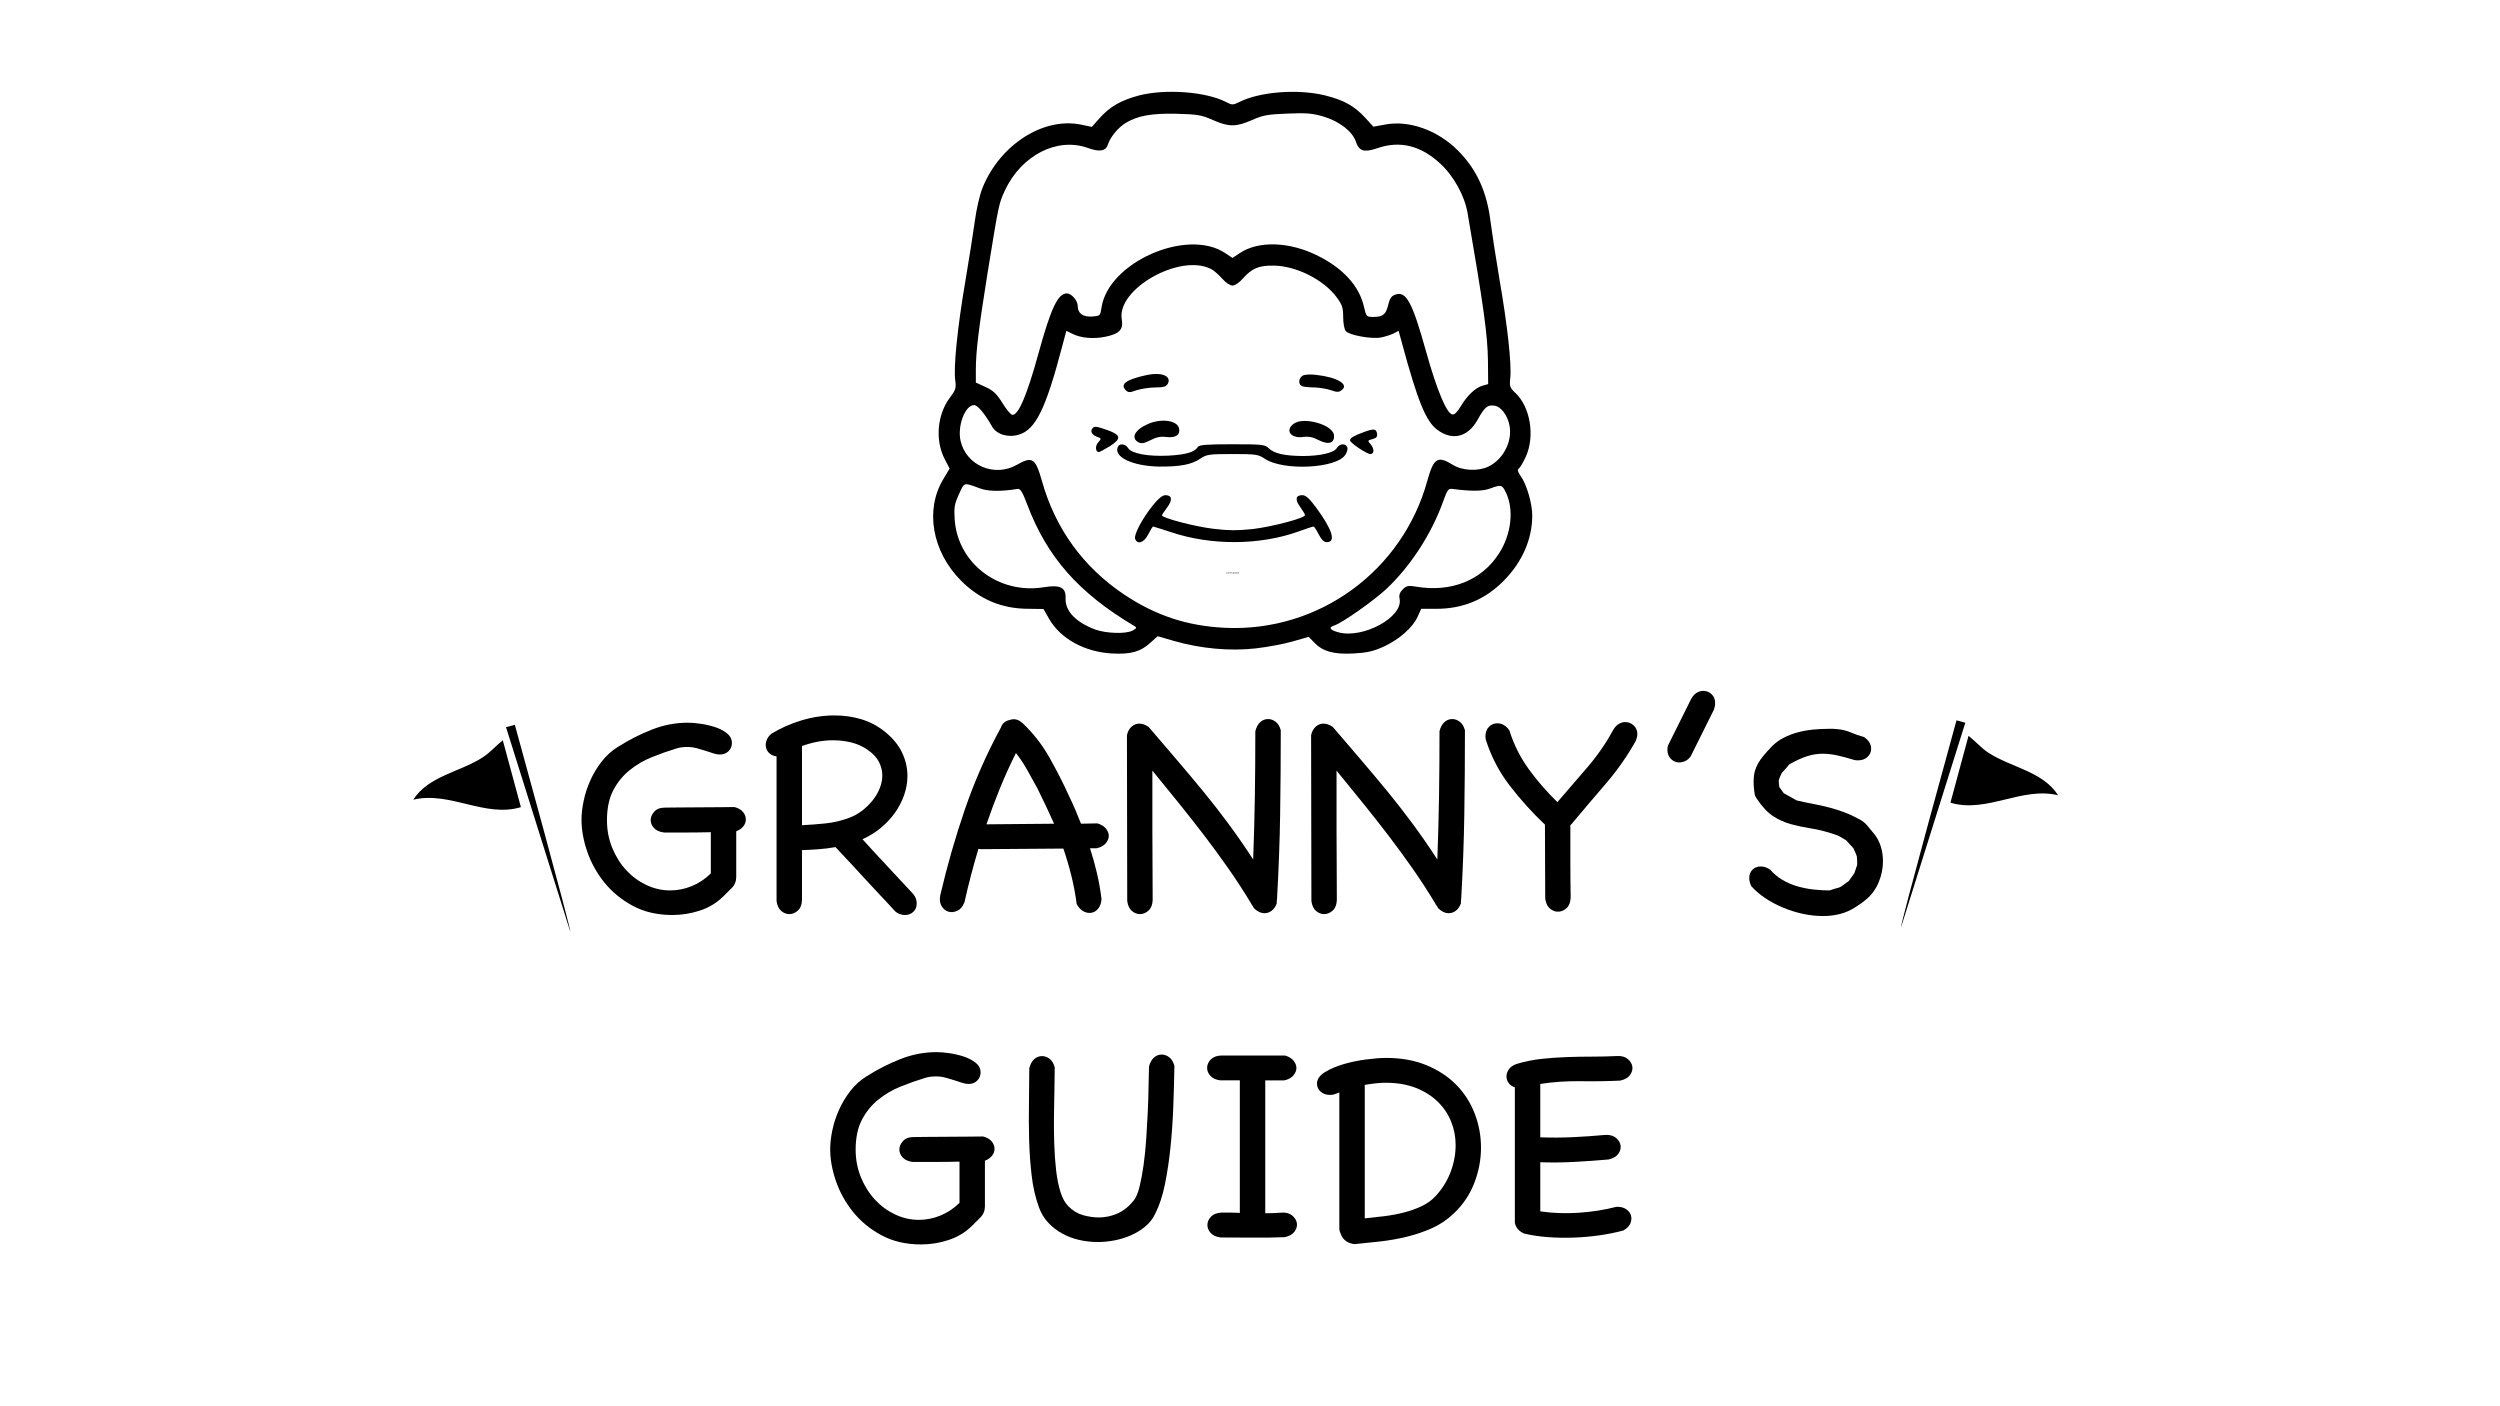 <?xml version="1.0" encoding="UTF-8"?>
<svg id="Layer_1" data-name="Layer 1" xmlns="http://www.w3.org/2000/svg" viewBox="0 0 1366 768">
  <defs>
    <style>
      .cls-1 {
        fill: none;
      }
    </style>
  </defs>
  <g>
    <path d="M401.27,440.96c2.14.55,3.73,1.47,4.74,2.73,1.02,1.27,1.52,2.63,1.52,4.06,0,1.33-.45,2.57-1.35,3.73-.91,1.16-2.2,2.07-3.9,2.74v24.86c0,2.43-.82,4.48-2.46,6.13-1.64,1.66-3.19,3.21-4.66,4.64-3.62,3.54-7.88,6.11-12.79,7.71-4.91,1.6-9.91,2.4-14.99,2.4-8.25,0-15.48-1.69-21.69-5.05-6.21-3.37-11.38-7.62-15.5-12.76-4.12-5.14-7.23-10.75-9.32-16.82-2.09-6.08-3.13-11.88-3.13-17.4,0-3.2.39-6.68,1.19-10.44.79-3.76,2-7.46,3.64-11.11,1.64-3.65,3.7-7.07,6.18-10.28,2.48-3.2,5.42-5.86,8.81-7.96,6.1-3.87,12.34-7.04,18.72-9.53,6.38-2.49,12.9-3.73,19.57-3.73,1.92,0,4.24.19,6.95.58,2.71.39,5.34,1,7.88,1.82,2.54.83,4.71,1.96,6.52,3.4,1.81,1.44,2.71,3.21,2.71,5.3,0,1.77-.62,3.26-1.86,4.48-1.24,1.22-2.82,1.82-4.74,1.82-1.02,0-2.2-.22-3.56-.66-1.36-.44-2.8-.91-4.32-1.41s-3.11-.97-4.74-1.41c-1.64-.44-3.25-.66-4.83-.66-1.13,0-2.2.06-3.22.17-1.02.11-2.03.33-3.05.66-4.4,1.33-8.87,2.9-13.38,4.72-4.52,1.82-8.61,4.23-12.28,7.21-3.67,2.98-6.64,6.66-8.9,11.02-2.26,4.37-3.39,9.81-3.39,16.33,0,5.3.96,10.3,2.88,15,1.92,4.7,4.46,8.76,7.62,12.18,3.16,3.43,6.83,6.13,11.01,8.12,4.18,1.99,8.53,2.98,13.05,2.98,3.95,0,7.85-.77,11.69-2.32,3.84-1.55,7.34-3.87,10.5-6.96v-22.54c-4.29.11-8.56.17-12.79.17h-12.79c-2.49-.33-4.32-1.16-5.51-2.49s-1.78-2.76-1.78-4.31.65-3.07,1.95-4.56c1.3-1.49,3.25-2.24,5.85-2.24,1.13,0,3.53-.03,7.2-.08,3.67-.05,7.6-.08,11.77-.08s8.1-.03,11.78-.08c3.67-.05,6.07-.08,7.2-.08Z"/>
    <path d="M435.92,497.56c-1.41,1.27-2.97,1.91-4.66,1.91-1.58,0-3.05-.58-4.41-1.74s-2.2-2.96-2.54-5.39v-79.06c-1.81-.22-3.25-.91-4.32-2.07-1.07-1.16-1.61-2.57-1.61-4.23,0-.99.25-2.04.76-3.15.51-1.1,1.33-2.1,2.46-2.98,4.86-2.98,10.28-5.39,16.27-7.21,5.99-1.82,12.03-2.73,18.13-2.73,4.97,0,9.74.66,14.32,1.99,4.57,1.33,8.78,3.48,12.62,6.46,4.52,3.54,7.79,7.4,9.83,11.6,2.03,4.2,3.05,8.51,3.05,12.93,0,3.54-.59,7.02-1.78,10.44-1.19,3.43-2.85,6.66-5,9.7-2.15,3.04-4.72,5.8-7.71,8.29-2.99,2.49-6.35,4.56-10.08,6.22,4.29,4.75,8.92,9.78,13.89,15.08,4.97,5.3,9.6,10.28,13.89,14.92,1.24,1.55,1.86,3.26,1.86,5.14s-.62,3.4-1.86,4.56c-1.24,1.16-2.77,1.74-4.57,1.74-.91,0-1.89-.19-2.97-.58-1.07-.39-2.06-1.08-2.96-2.07-.68-.77-1.86-2.07-3.56-3.9s-3.62-3.87-5.76-6.13c-2.15-2.26-4.41-4.7-6.78-7.29-2.37-2.59-4.6-5.03-6.69-7.29-2.09-2.26-3.98-4.28-5.68-6.05-1.69-1.77-2.88-3.04-3.56-3.81-3.05.55-6.1.94-9.15,1.16-3.05.22-6.1.39-9.15.5v27.35c-.11,2.54-.88,4.45-2.29,5.72ZM473.96,409.63c-2.71-1.88-5.68-3.2-8.9-3.98-3.22-.77-6.52-1.16-9.91-1.16-2.94,0-5.82.28-8.64.83-2.82.55-5.59,1.33-8.3,2.32v43.26c4.29-.22,8.58-.55,12.88-.99,4.29-.44,8.53-1.43,12.71-2.98,2.48-.88,4.83-2.16,7.03-3.81s4.15-3.54,5.85-5.63c1.69-2.1,3.02-4.34,3.98-6.71.96-2.38,1.44-4.72,1.44-7.04,0-2.54-.62-5.03-1.86-7.46-1.24-2.43-3.33-4.64-6.27-6.63Z"/>
    <path d="M601.87,491.18c-.11,2.1-.68,3.81-1.69,5.14-1.02,1.33-2.26,2.13-3.73,2.4-1.47.27-2.94.03-4.41-.75-1.47-.77-2.71-2.1-3.73-3.98-.68-5.19-1.64-10.3-2.88-15.33-1.24-5.03-2.71-10.03-4.41-15l-44.9.33c-.23,0-.48-.03-.76-.08-.28-.05-.54-.08-.76-.08-2.82,9.39-5.37,19.12-7.62,29.17-.91,2.32-2.2,3.87-3.9,4.64-1.69.77-3.3.94-4.83.5-1.52-.44-2.77-1.44-3.73-2.98-.96-1.55-1.21-3.53-.76-5.97,3.73-16.02,8.22-31.68,13.47-46.99,5.25-15.3,11.83-30.25,19.74-44.83.68-2.1,2.26-3.42,4.74-3.98,1.24-.44,2.43-.52,3.56-.25,1.13.28,2.09.8,2.88,1.58.11,0,.17.03.17.08s.06.08.17.08c5.87,5.53,10.79,11.77,14.74,18.73,3.95,6.96,7.57,14.03,10.84,21.22,1.24,2.54,2.4,5.08,3.47,7.62,1.07,2.54,2.12,5.08,3.13,7.62l8.98-.17c2.14.66,3.73,1.66,4.74,2.98s1.5,2.68,1.44,4.06c-.06,1.38-.65,2.71-1.78,3.98-1.13,1.27-2.77,2.13-4.91,2.57h-3.56c1.47,4.53,2.74,9.09,3.81,13.67,1.07,4.59,1.89,9.26,2.46,14.01ZM555.11,411.46c-3.16,6.3-6.07,12.71-8.73,19.23-2.66,6.52-5.11,13.09-7.37,19.72l36.94-.33c-1.47-3.32-2.97-6.57-4.49-9.78-1.52-3.2-3.08-6.41-4.66-9.61-1.81-3.2-3.62-6.46-5.42-9.78-1.81-3.31-3.9-6.46-6.27-9.45Z"/>
    <path d="M685.91,399.52c.56-2.21,1.47-3.87,2.71-4.97,1.24-1.1,2.65-1.66,4.24-1.66,1.47,0,2.85.5,4.15,1.49,1.3,1,2.23,2.54,2.8,4.64,0,15.8-.11,31.11-.34,45.91-.23,14.81-.79,30.11-1.69,45.91l.17.17h-.17c-.11.55-.17,1.02-.17,1.41v1.24c-.68,1.77-1.61,3.09-2.79,3.98-1.19.88-2.46,1.33-3.81,1.33-2.03,0-3.96-.89-5.76-2.65-.23-.44-.45-.83-.68-1.16-.23-.33-.45-.66-.68-.99h-.17v-.33c-4.07-6.74-8.25-13.18-12.54-19.31-4.29-6.13-8.7-12.15-13.22-18.07-4.52-5.91-9.12-11.77-13.81-17.57-4.69-5.8-9.52-11.74-14.49-17.82v33.56c0,5.58.03,11.41.08,17.49.06,6.08.08,12.65.08,19.72-.11,2.54-.88,4.45-2.29,5.72-1.41,1.27-2.96,1.91-4.66,1.91-1.58,0-3.05-.58-4.41-1.74s-2.2-2.96-2.54-5.39c0-14.92-.03-30.03-.08-45.33-.06-15.3-.08-30.42-.08-45.33.45-1.99,1.3-3.54,2.54-4.64,1.24-1.1,2.65-1.66,4.24-1.66s3.27.61,5.08,1.82c5.19,6.08,10.28,12.02,15.25,17.82,4.97,5.8,9.85,11.63,14.66,17.49,4.8,5.86,9.46,11.85,13.98,17.98,4.52,6.13,8.92,12.51,13.22,19.14.45-12.15.76-23.81.93-34.97.17-11.16.25-22.87.25-35.14Z"/>
    <path d="M786.54,399.52c.56-2.21,1.47-3.87,2.71-4.97,1.24-1.1,2.65-1.66,4.24-1.66,1.47,0,2.85.5,4.15,1.49,1.3,1,2.23,2.54,2.8,4.64,0,15.8-.11,31.11-.34,45.91-.23,14.81-.79,30.11-1.69,45.91l.17.17h-.17c-.11.55-.17,1.02-.17,1.41v1.24c-.68,1.77-1.61,3.09-2.79,3.98-1.19.88-2.46,1.33-3.81,1.33-2.03,0-3.96-.89-5.76-2.65-.23-.44-.45-.83-.68-1.16-.23-.33-.45-.66-.68-.99h-.17v-.33c-4.07-6.74-8.25-13.18-12.54-19.31-4.29-6.13-8.7-12.15-13.22-18.07-4.52-5.91-9.12-11.77-13.81-17.57-4.69-5.8-9.52-11.74-14.49-17.82v33.56c0,5.58.03,11.41.08,17.49.06,6.08.08,12.65.08,19.72-.11,2.54-.88,4.45-2.29,5.72-1.41,1.27-2.96,1.91-4.66,1.91-1.58,0-3.05-.58-4.41-1.74s-2.2-2.96-2.54-5.39c0-14.92-.03-30.03-.08-45.33-.06-15.3-.08-30.42-.08-45.33.45-1.99,1.3-3.54,2.54-4.64,1.24-1.1,2.65-1.66,4.24-1.66s3.27.61,5.08,1.82c5.19,6.08,10.28,12.02,15.25,17.82,4.97,5.8,9.85,11.63,14.66,17.49,4.8,5.86,9.46,11.85,13.98,17.98,4.52,6.13,8.92,12.51,13.22,19.14.45-12.15.76-23.81.93-34.97.17-11.16.25-22.87.25-35.14Z"/>
    <path d="M858.21,490.52c-.11,2.54-.88,4.45-2.29,5.72-1.41,1.27-2.96,1.91-4.66,1.91-1.58,0-3.05-.58-4.41-1.74s-2.2-2.95-2.54-5.39c0-6.74-.03-13.45-.08-20.14-.06-6.68-.08-13.45-.08-20.3-7-6.63-13.41-13.73-19.23-21.3-5.82-7.57-10.2-15.99-13.13-25.28,0-.22-.03-.47-.08-.75-.06-.27-.08-.52-.08-.75,0-2.32.65-4.12,1.95-5.39,1.3-1.27,2.79-1.91,4.49-1.91,2.6,0,4.8,1.27,6.61,3.81,2.48,7.85,6.04,14.95,10.67,21.3,4.63,6.36,9.83,12.35,15.59,17.98,5.42-6.3,10.87-12.62,16.35-18.98,5.48-6.35,10.19-13.18,14.15-20.47.9-1.55,1.95-2.65,3.13-3.32,1.19-.66,2.34-.99,3.47-.99,1.69,0,3.22.61,4.57,1.82,1.36,1.22,2.03,2.82,2.03,4.81,0,.99-.28,2.21-.85,3.65-4.63,8.29-10.11,16.11-16.43,23.45-6.33,7.35-12.54,14.67-18.64,21.96l-.68.66v19.81c0,6.58.06,13.18.17,19.81Z"/>
    <path d="M924.11,381.79c.9-1.55,1.92-2.65,3.05-3.31,1.13-.66,2.31-.99,3.56-.99,1.69,0,3.19.61,4.49,1.82,1.3,1.22,1.95,2.82,1.95,4.81,0,1.22-.23,2.43-.68,3.65-2.15,4.2-4.26,8.45-6.35,12.76-2.09,4.31-4.21,8.56-6.35,12.76-.91,1.22-1.92,2.07-3.05,2.57-1.13.5-2.2.75-3.22.75-1.69,0-3.19-.63-4.49-1.91-1.3-1.27-1.95-2.96-1.95-5.06,0-.44.03-.83.08-1.16.05-.33.14-.72.25-1.16,2.14-4.2,4.26-8.45,6.35-12.76,2.09-4.31,4.21-8.56,6.35-12.76Z"/>
    <path d="M956.81,484.05c-.68-1.55-1.02-2.98-1.02-4.31,0-1.88.59-3.4,1.78-4.56,1.19-1.16,2.68-1.74,4.49-1.74s3.56.61,5.25,1.82c1.92,2.21,4.15,4.06,6.69,5.55,2.54,1.49,5.25,2.65,8.13,3.48,2.88.83,5.82,1.41,8.81,1.74,2.99.33,5.9.5,8.73.5,1.92-.66,3.25-1.08,3.98-1.24.73-.17,1.33-.36,1.78-.58.45-.22.96-.55,1.53-.99.56-.44,1.64-1.21,3.22-2.32.56-.77,1.07-1.49,1.52-2.15.45-.66.96-1.38,1.53-2.15l1.52-4.48v-2.24c0-.72-.06-1.52-.17-2.4-.23-.77-.51-1.52-.85-2.24-.34-.72-.68-1.46-1.02-2.24-.68-.77-1.33-1.49-1.95-2.15-.62-.66-1.27-1.38-1.95-2.16-1.02-.55-2.03-1.16-3.05-1.82-1.02-.66-2.15-1.16-3.39-1.49-4.63-1.55-8.89-2.62-12.79-3.23-3.9-.61-7.57-1.38-11.01-2.32-3.45-.94-6.69-2.4-9.74-4.39-3.05-1.99-6.04-5.19-8.98-9.61-.57-.88-.91-1.55-1.02-1.99-.11-.44-.23-1.21-.34-2.32-.11-.88-.2-1.74-.25-2.57-.06-.83-.08-1.63-.08-2.4,0-1.99.2-3.75.59-5.3.39-1.55.99-3.04,1.78-4.48.79-1.43,1.81-2.9,3.05-4.39,1.24-1.49,2.71-3.12,4.41-4.89,1.92-1.99,4.12-3.62,6.61-4.89,2.48-1.27,5.08-2.26,7.79-2.98,2.71-.72,5.51-1.21,8.39-1.49,2.88-.27,5.68-.41,8.39-.41h2.46c.73,0,1.5.06,2.29.17,2.6.22,5.05.83,7.37,1.82,2.31.99,4.71,1.82,7.2,2.49,2.6,1.77,3.9,3.92,3.9,6.46,0,1.66-.65,3.12-1.95,4.39-1.3,1.27-3.13,1.91-5.51,1.91-.23,0-.48-.03-.76-.08-.28-.05-.54-.08-.76-.08-3.62-1.1-6.81-1.96-9.57-2.57-2.77-.61-5.45-.91-8.05-.91s-5.48.44-8.3,1.33c-2.83.89-6.1,2.38-9.83,4.48-.68.89-1.36,1.69-2.03,2.4-.68.72-1.36,1.47-2.03,2.24-.34.66-.65,1.33-.93,1.99-.28.66-.54,1.33-.76,1.99,0,.66.03,1.33.08,1.99.06.66.14,1.27.25,1.82.45.55.85,1.11,1.19,1.66.34.55.73,1.11,1.19,1.66l7.12,3.98c3.39.77,6.55,1.44,9.49,1.99,2.94.55,5.76,1.19,8.47,1.91,2.71.72,5.39,1.58,8.05,2.57,2.65.99,5.51,2.32,8.56,3.98,1.58.89,2.94,2.02,4.07,3.4,1.13,1.38,2.2,2.68,3.22,3.89,1.81,2.1,3.13,4.48,3.98,7.13.85,2.65,1.27,5.42,1.27,8.29,0,3.98-.79,7.85-2.37,11.6-1.58,3.76-3.84,6.85-6.78,9.28-1.02.89-2.06,1.69-3.13,2.4-1.08.72-2.12,1.41-3.13,2.07-2.37,1.55-5.03,2.71-7.96,3.48-2.94.77-6.04,1.16-9.32,1.16-3.73,0-7.48-.42-11.27-1.24-3.79-.83-7.43-1.99-10.93-3.48-3.5-1.49-6.72-3.23-9.66-5.22-2.94-1.99-5.42-4.14-7.45-6.46Z"/>
    <path d="M537.15,620.96c2.14.55,3.73,1.47,4.74,2.73,1.02,1.27,1.52,2.63,1.52,4.06,0,1.33-.45,2.57-1.35,3.73-.91,1.16-2.2,2.07-3.9,2.74v24.86c0,2.43-.82,4.48-2.46,6.13-1.64,1.66-3.19,3.21-4.66,4.64-3.62,3.54-7.88,6.11-12.79,7.71-4.91,1.6-9.91,2.4-14.99,2.4-8.25,0-15.48-1.69-21.69-5.05-6.21-3.37-11.38-7.62-15.5-12.76-4.12-5.14-7.23-10.75-9.32-16.82-2.09-6.08-3.13-11.88-3.13-17.4,0-3.2.39-6.68,1.19-10.44.79-3.76,2-7.46,3.64-11.11,1.64-3.65,3.7-7.07,6.18-10.28,2.48-3.2,5.42-5.86,8.81-7.96,6.1-3.87,12.34-7.04,18.72-9.53,6.38-2.49,12.9-3.73,19.57-3.73,1.92,0,4.24.19,6.95.58,2.71.39,5.34.99,7.88,1.82,2.54.83,4.71,1.96,6.52,3.4,1.81,1.44,2.71,3.21,2.71,5.3,0,1.77-.62,3.26-1.86,4.48-1.24,1.22-2.82,1.82-4.74,1.82-1.02,0-2.2-.22-3.56-.66-1.36-.44-2.8-.91-4.32-1.41s-3.11-.97-4.74-1.41c-1.64-.44-3.25-.66-4.83-.66-1.13,0-2.2.06-3.22.17-1.02.11-2.03.33-3.05.66-4.4,1.33-8.87,2.9-13.38,4.72-4.52,1.82-8.61,4.23-12.28,7.21-3.67,2.98-6.64,6.66-8.9,11.02-2.26,4.37-3.39,9.81-3.39,16.33,0,5.3.96,10.3,2.88,15,1.92,4.7,4.46,8.76,7.62,12.18,3.16,3.43,6.83,6.13,11.01,8.12,4.18,1.99,8.53,2.98,13.05,2.98,3.95,0,7.85-.77,11.69-2.32,3.84-1.55,7.34-3.87,10.5-6.96v-22.54c-4.29.11-8.56.17-12.79.17h-12.79c-2.49-.33-4.32-1.16-5.51-2.49s-1.78-2.76-1.78-4.31.65-3.07,1.95-4.56c1.3-1.49,3.25-2.24,5.85-2.24,1.13,0,3.53-.03,7.2-.08,3.67-.05,7.6-.08,11.77-.08s8.1-.03,11.78-.08c3.67-.05,6.07-.08,7.2-.08Z"/>
    <path d="M627.79,582.84c.56-2.21,1.47-3.87,2.71-4.97,1.24-1.1,2.65-1.66,4.24-1.66,1.47,0,2.85.5,4.15,1.49,1.3.99,2.23,2.54,2.8,4.64-.11,6.96-.31,14.28-.59,21.96-.28,7.68-.79,15.14-1.53,22.38-.74,7.24-1.75,14.03-3.05,20.39-1.3,6.36-3.08,11.74-5.34,16.16-1.24,2.65-3.02,4.95-5.34,6.88-2.32,1.93-4.91,3.54-7.79,4.81-2.88,1.27-5.9,2.21-9.06,2.82-3.16.61-6.21.91-9.15.91-3.5,0-6.92-.39-10.25-1.16-3.33-.77-6.44-1.96-9.32-3.56-2.88-1.6-5.42-3.59-7.62-5.97-2.2-2.38-3.87-5.16-5-8.37-1.92-5.3-3.25-11.13-3.98-17.49-.74-6.35-1.19-12.9-1.36-19.64-.17-6.74-.2-13.42-.08-20.05.11-6.63.17-12.87.17-18.73.56-2.21,1.47-3.87,2.71-4.97,1.24-1.1,2.65-1.66,4.24-1.66,1.47,0,2.85.5,4.15,1.49,1.3.99,2.23,2.54,2.8,4.64,0,3.65-.06,7.82-.17,12.51-.11,4.7-.2,9.56-.25,14.59-.06,5.03,0,10.06.17,15.08.17,5.03.51,9.75,1.02,14.17.51,4.42,1.3,8.34,2.37,11.77,1.07,3.43,2.51,6.02,4.32,7.79,2.37,2.43,5.05,4.06,8.05,4.89,2.99.83,5.9,1.24,8.73,1.24,3.39,0,6.72-.72,10-2.15,3.27-1.44,6.21-3.76,8.81-6.96,1.36-1.66,2.46-4.23,3.3-7.71.85-3.48,1.58-7.43,2.2-11.85.62-4.42,1.1-9.14,1.44-14.17.34-5.03.62-9.97.85-14.83.23-4.86.37-9.45.42-13.76.06-4.31.14-7.96.25-10.94Z"/>
    <path d="M700.31,662.56c2.48-.11,4.43.44,5.85,1.66,1.41,1.22,2.23,2.6,2.46,4.14.23,1.55-.2,3.07-1.27,4.56-1.08,1.49-2.85,2.51-5.34,3.07-5.87.22-11.72.31-17.54.25-5.82-.05-11.66-.08-17.54-.08-2.49-.33-4.32-1.19-5.51-2.57-1.19-1.38-1.75-2.87-1.69-4.47.06-1.6.73-3.07,2.03-4.39,1.3-1.33,3.19-2.04,5.68-2.16h5c1.64,0,3.3.06,5,.17v-72.43h-10.67c-2.49-.33-4.32-1.19-5.51-2.57-1.19-1.38-1.75-2.87-1.69-4.47.06-1.6.73-3.07,2.03-4.39,1.3-1.33,3.19-2.04,5.68-2.15h34.9c2.14.66,3.73,1.66,4.74,2.98,1.02,1.33,1.5,2.68,1.44,4.06-.06,1.38-.65,2.71-1.78,3.98-1.13,1.27-2.77,2.13-4.91,2.57h-10.33v72.6c1.47,0,2.94-.03,4.41-.08,1.47-.05,2.99-.14,4.57-.25Z"/>
    <path d="M740.12,679.8c-1.69-.22-3.11-.69-4.24-1.41-1.13-.72-1.98-1.57-2.54-2.57l-.51-.99c-.23-.55-.45-1.13-.68-1.74-.23-.61-.34-1.19-.34-1.74v-74.42c-1.02.33-1.84.64-2.46.91-.62.28-1.5.42-2.63.42-2.15,0-3.87-.61-5.17-1.82-1.3-1.21-1.95-2.65-1.95-4.31,0-2.43,1.44-4.53,4.32-6.3,2.88-1.77,6.29-3.23,10.25-4.39,3.95-1.16,8.1-2.02,12.45-2.57,4.35-.55,7.93-.83,10.76-.83,8.24,0,15.59,1.33,22.03,3.98,6.44,2.65,11.86,6.21,16.26,10.69,4.41,4.47,7.76,9.7,10.08,15.66,2.31,5.97,3.47,12.21,3.47,18.73s-1.24,13.12-3.73,19.47c-2.49,6.36-6.27,11.91-11.35,16.66-3.5,3.32-7.43,5.94-11.77,7.87-4.35,1.93-8.9,3.48-13.64,4.64-4.74,1.16-9.55,2.01-14.4,2.57-4.86.55-9.6,1.05-14.23,1.49ZM757.23,591.62c-1.92,0-3.84.11-5.76.33-1.92.22-3.84.5-5.76.83v72.93c3.28-.33,6.75-.72,10.42-1.16,3.67-.44,7.26-1.1,10.76-1.99,3.5-.88,6.78-2.04,9.83-3.48,3.05-1.43,5.59-3.26,7.62-5.47,3.61-3.87,6.35-8.23,8.22-13.09,1.86-4.86,2.8-9.83,2.8-14.92,0-4.42-.82-8.67-2.46-12.76-1.64-4.09-4.07-7.71-7.29-10.86-3.22-3.15-7.2-5.66-11.94-7.54-4.74-1.88-10.22-2.82-16.43-2.82Z"/>
    <path d="M883.12,659.41c2.14-.11,3.92.31,5.34,1.24,1.41.94,2.31,2.1,2.71,3.48.39,1.38.28,2.82-.34,4.31-.62,1.49-1.89,2.79-3.81,3.89-4.07,1.11-8.42,1.99-13.05,2.65-4.63.66-9.32,1.08-14.06,1.24-4.74.17-9.43.08-14.06-.25-4.63-.33-9.04-.99-13.22-1.99-1.81-.88-3.11-1.96-3.9-3.23-.79-1.27-1.13-2.51-1.02-3.73v-72.93c-1.47-.44-2.6-1.21-3.39-2.32-.79-1.1-1.19-2.32-1.19-3.65s.45-2.62,1.36-3.9c.9-1.27,2.31-2.24,4.24-2.9,4.41-1.33,8.89-2.24,13.47-2.74,4.57-.5,9.17-.83,13.81-.99,4.63-.17,9.26-.25,13.89-.25s9.2-.11,13.72-.33c2.48-.11,4.43.44,5.84,1.66,1.41,1.22,2.23,2.6,2.46,4.14.22,1.55-.2,3.07-1.27,4.56-1.08,1.49-2.85,2.51-5.34,3.07-6.78.33-13.98.44-21.6.33-7.62-.11-14.99.39-22.11,1.49v29.17c5.87.22,11.78.19,17.71-.08,5.93-.27,11.89-.69,17.87-1.24,2.48-.11,4.43.44,5.85,1.66,1.41,1.22,2.23,2.6,2.46,4.14.23,1.55-.2,3.07-1.27,4.56-1.08,1.49-2.85,2.51-5.34,3.07-6.21.55-12.45.99-18.72,1.33-6.27.33-12.45.39-18.55.17v26.85c6.78.99,13.81,1.24,21.09.75,7.29-.5,14.09-1.57,20.42-3.23Z"/>
  </g>
  <rect class="cls-1" x="1050.41" y="634.27" width="2.24" height="0"/>
  <rect class="cls-1" x="1082.18" y="178.31" width="33.9" height="65.46"/>
  <g>
    <path d="M622.16,52.2c-9.85,2.68-15.74,6.1-21.3,12.31l-4.28,4.82-5.67-1.18c-20.55-4.39-44.42,10.7-54.06,34.47-1.5,3.75-3.32,11.56-4.17,17.98-.86,6.21-3.21,21.19-5.25,33.29-4.28,24.94-6.53,47.31-5.46,54.06.54,4.17.21,5.14-3,9.42-6.85,9.1-8.14,23.23-2.78,33.5l2.68,5.14-3.43,5.78c-10.17,16.81-6.1,39.61,9.63,55.45,10.38,10.38,22.37,15.41,36.93,15.41l8.14.11,3.21,5.57c6.21,10.7,19.27,17.88,34.15,18.73,10.38.54,15.52-.86,20.98-5.78l4.07-3.64,9.31,2.68c14.24,4.07,30.19,5.57,44.32,3.96,6.53-.75,15.63-2.46,20.34-3.85l8.56-2.46,2.89,3c4.82,5.03,10.7,6.64,21.52,6.1,7.6-.43,10.81-1.18,16.59-3.75,8.46-3.96,15.84-10.38,18.52-16.38l1.93-4.28h8.24c14.56,0,26.76-5.03,36.93-15.41,10.06-10.17,15.52-22.69,15.52-35.54,0-6.64-3.1-17.13-6.32-21.62-1.61-2.25-1.93-3.53-1.07-4.07.64-.32,2.35-3.21,3.75-6.21,5.25-11.24,2.68-27.4-5.67-35.22-2.89-2.68-3.21-3.53-2.68-8.14.75-7.71-1.61-29.01-5.89-53.63-2.03-12.1-4.17-26.01-4.82-31.04-1.93-16.81-7.6-29.22-17.98-39.61-11.03-11.03-26.65-16.59-39.61-14.13l-6.53,1.18-4.39-4.82c-5.89-6.42-11.56-9.63-21.73-12.2-14.88-3.75-36.29-2.14-47.53,3.75-3.1,1.5-3.64,1.5-7.28-.43-11.03-5.46-32.86-7.06-47.31-3.32ZM662.73,65.58c8.67,3.85,12.63,3.85,21.41,0,5.99-2.68,8.67-3.1,19.48-3.53,10.49-.43,13.59-.11,19.8,1.71,8.67,2.68,15.63,8.14,17.45,13.7,1.71,5.14,4.5,5.99,11.67,3.53,12.31-4.28,23.76-1.5,34.36,8.35,7.39,6.74,13.38,17.66,14.99,27.08,8.88,51.7,10.92,66.58,11.13,80.71l.11,12.74-3.1.86c-3.85,1.07-8.46,5.46-11.99,11.45-1.82,3-3.32,4.5-4.5,4.28-3.1-.54-8.46-13.38-14.24-34.04-7.6-27.3-10.92-33.5-16.81-31.47-2.25.75-3.1,2.03-3.96,5.57-1.28,5.35-2.89,6.64-8.14,6.64-3.75,0-3.85-.11-5.14-5.57-2.46-11.13-11.24-20.87-24.94-27.72-15.63-7.92-32.75-8.46-43.03-1.5l-3.85,2.57-3.85-2.57c-20.87-14.13-64.33,5.03-67.76,29.97-.64,4.17-.75,4.28-5.03,4.6-5.14.32-7.92-1.71-7.92-5.78,0-2.89-3.43-6.85-5.89-6.85-4.92,0-8.67,7.81-15.52,32.65-6.32,23.01-10.92,33.72-14.24,33.72-.86,0-3.32-2.89-5.46-6.42-3.21-5.14-5.03-6.85-9.21-8.78l-5.35-2.46v-6.96c0-9.85,1.5-22.37,6.42-52.99,6.21-38.21,6.1-37.68,9.53-45.17,8.99-19.05,28.37-29.01,45.06-23.12,6.74,2.46,10.06,1.82,11.24-2.03,1.18-3.75,5.46-8.99,9.42-11.45,6.64-4.07,14.24-5.46,28.05-5.14,11.45.32,13.59.64,19.8,3.43ZM661.66,146.94c1.5.75,4.17,3.1,6.1,5.25,1.93,2.25,4.39,3.85,5.67,3.85s3.75-1.61,5.67-3.85c4.92-5.57,8.67-7.17,16.81-7.06,12.31.11,27.4,7.71,34.47,17.34,3,4.07,3.53,5.67,3.53,10.81,0,3.32.64,6.74,1.39,7.6,1.82,2.25,14.13,4.5,19.16,3.53,2.25-.43,5.25-1.39,6.85-2.14l2.89-1.5,1.82,6.64c8.67,32.01,13.06,42.6,19.16,47.31,8.24,6.21,16.7,4.28,22.05-5.14,4.07-7.28,5.46-8.46,9.31-7.92,3.64.43,7.39,5.46,8.35,11.35,1.39,8.56-3.75,18.2-11.67,21.94-5.57,2.68-14.24,2.25-19.37-.96-8.35-5.14-10.49-3.75-13.92,8.56-13.59,49.45-59.3,82.74-110.25,80.5-20.87-.96-38.11-6.64-55.45-18.2-22.37-14.99-37.68-36.07-44.96-62.19-3.53-12.42-5.25-13.49-13.7-8.67-12.2,6.96-27.72.32-30.72-13.17-1.82-8.03,2.46-19.48,7.39-19.48,1.93,0,5.89,4.71,9.74,11.56,2.35,4.39,8.78,6.42,14.66,4.6,9.21-2.68,14.77-14.13,23.66-47.95l2.35-8.78,3.1,1.5c4.6,2.46,11.67,3.1,18.3,1.71,7.71-1.61,9.85-3.96,8.88-9.53-2.78-16.59,31.79-36.07,48.7-27.51ZM535.35,266.82c4.39,1.71,11.67,1.82,20.66.32,1.5-.21,2.68,1.61,5.35,8.78,10.81,28.47,27.94,47.95,58.12,65.94,1.82,1.07,1.82,1.28-.64,2.68-3.53,1.93-14.34,1.61-20.34-.54-10.6-3.96-16.48-10.06-16.27-16.91.32-6.1-2.78-7.71-11.99-6.21-24.62,3.96-46.99-13.17-48.6-37.04-.43-6.64-.11-8.46,2.35-13.81,3-6.64,2.35-6.53,11.35-3.21ZM822.86,269.18c4.5,9.42,2.89,22.91-3.85,33.29-9.42,14.66-26.12,21.3-45.17,18.09-4.39-.75-5.35-.54-7.39,1.5-1.61,1.61-2.14,3.1-1.71,5.14,2.03,9.95-19.91,21.94-33.4,18.3-4.71-1.28-5.67-2.68-2.25-3.75,4.28-1.39,21.19-13.27,28.26-19.8,13.38-12.52,24.94-30.4,31.26-48.17,2.14-5.99,2.78-6.96,4.92-6.64,10.49,1.39,16.7,1.28,20.66-.21,6.1-2.25,6.53-2.14,8.67,2.25Z"/>
    <path d="M626.87,204.85c-11.45,2.46-15.09,5.03-11.77,8.35,1.5,1.39,2.14,1.39,5.99,0,2.46-.75,7.06-1.5,10.17-1.5,4.5,0,5.89-.43,6.85-2.03,2.14-4.17-3.32-6.42-11.24-4.82Z"/>
    <path d="M711.75,205.27c-2.35,1.5-2.46,4.92-.21,5.78.96.32,3.96.64,6.64.64,2.78.11,6.85.75,8.99,1.5,3.32,1.18,4.39,1.18,5.89,0,4.28-3.1-2.35-7.06-13.81-8.35-3.32-.43-6.42-.21-7.49.43Z"/>
    <path d="M627.4,231.61c-7.28,3.1-9.74,7.71-5.35,10.06,1.61.86,3.1.64,6.64-1.18,3.1-1.61,5.67-2.14,8.46-1.71,5.25.64,7.92-1.18,7.06-4.82-1.07-4.28-9.63-5.46-16.81-2.35Z"/>
    <path d="M706.94,231.5c-4.92,3.53-1.82,8.14,4.92,7.28,3.1-.43,5.46,0,8.67,1.71,5.46,2.78,8.88,1.61,8.35-2.78-.64-5.67-16.59-10.17-21.94-6.21Z"/>
    <path d="M597.11,233.85c-1.61,1.5-.64,3.64,2.03,4.71,2.78.96,2.78,1.07.96,3.1-1.82,1.93-1.61,5.35.32,5.35.43,0,3.21-1.5,5.99-3.21,6.42-4.07,6.1-6.1-.96-8.67-6.1-2.14-7.39-2.35-8.35-1.28Z"/>
    <path d="M745.15,236.1c-5.67,2.14-7.49,3.21-7.49,4.5,0,1.39,9.1,7.49,11.13,7.49,2.25,0,2.14-3.1,0-5.46-1.61-1.82-1.5-2.03,1.07-2.68,2.14-.54,2.78-1.28,2.57-2.89-.43-2.89-1.61-3-7.28-.96Z"/>
    <path d="M610.7,244.34c-2.14,5.46,8.24,10.28,22.37,10.6,11.56.11,17.98-1.07,22.69-4.28,3.53-2.35,4.71-2.57,17.66-2.57s14.13.21,17.66,2.57c9.95,6.74,39.18,5.35,43.99-2.14.96-1.39,1.5-3.32,1.07-4.17-.86-2.25-4.17-2.03-5.67.43-1.61,2.68-9.21,4.39-18.73,4.39-9.74-.11-15.41-1.28-18.41-4.17-2.25-2.14-3.64-2.25-20.23-2.25-13.81,0-17.98.32-18.63,1.5-1.71,2.78-6.32,4.17-15.95,4.71-11.24.54-20.23-1.07-22.16-4.17-1.5-2.46-4.82-2.68-5.67-.43Z"/>
    <path d="M630.08,275.92c-5.89,7.28-10.7,16.38-9.85,18.52,1.28,3.32,4.82,2.14,7.17-2.46,1.18-2.35,2.35-4.28,2.68-4.28.21,0,4.6,1.39,9.85,3.1,22.05,7.39,48.6,7.17,69.68-.43,4.07-1.5,7.71-2.68,8.14-2.68.32,0,1.61,1.93,2.78,4.28,1.5,2.89,2.89,4.28,4.39,4.28,5.25,0,3.1-6.85-5.89-19.05-3.64-4.92-5.57-6.64-7.49-6.64-3.64,0-4.07,2.46-1.07,6.53,1.39,1.93,2.57,3.85,2.57,4.39,0,1.61-17.88,6.32-28.58,7.6-8.56.86-13.38.86-21.94-.21-10.28-1.28-27.62-5.89-27.62-7.28,0-.32,1.28-2.25,2.78-4.28,3.1-4.07,2.78-6.74-.86-6.74-1.71,0-3.85,1.82-6.74,5.35Z"/>
  </g>
  <g>
    <path d="M670.13,312.49h.11v.77h.37v.09h-.48v-.86Z"/>
    <path d="M671.28,313.04c0,.23-.16.33-.31.33-.17,0-.3-.12-.3-.32,0-.21.14-.33.31-.33s.3.13.3.32ZM670.79,313.04c0,.14.08.24.19.24s.19-.1.19-.24c0-.11-.05-.24-.19-.24s-.19.12-.19.24Z"/>
    <path d="M671.42,312.93c0-.07,0-.14,0-.19h.1v.12h0c.03-.08.1-.14.17-.14.01,0,.02,0,.03,0v.11s-.02,0-.04,0c-.08,0-.14.06-.15.15,0,.01,0,.03,0,.05v.33h-.11v-.43Z"/>
    <path d="M671.89,313.06c0,.15.1.22.21.22.08,0,.13-.01.17-.03l.02.08s-.11.04-.21.04c-.19,0-.3-.12-.3-.31s.11-.33.29-.33c.2,0,.26.18.26.29,0,.02,0,.04,0,.05h-.44ZM672.22,312.98c0-.07-.03-.18-.16-.18-.11,0-.16.11-.17.18h.33Z"/>
    <path d="M672.47,312.9c0-.06,0-.12,0-.17h.1v.1h0c.03-.06.09-.11.19-.11.08,0,.15.05.18.12h0s.04-.06.07-.08c.04-.03.08-.04.14-.04.08,0,.2.05.2.27v.37h-.11v-.35c0-.12-.04-.19-.13-.19-.06,0-.11.05-.13.1,0,.02,0,.04,0,.06v.38h-.11v-.37c0-.1-.04-.17-.13-.17-.07,0-.12.06-.14.11,0,.02,0,.04,0,.06v.37h-.11v-.45Z"/>
    <path d="M673.94,312.56s-.03.07-.07.07c-.04,0-.07-.03-.07-.07s.03-.07.07-.07.07.03.07.07ZM673.81,313.35v-.62h.11v.62h-.11Z"/>
    <path d="M674.11,312.94c0-.08,0-.14,0-.2h.1v.11h0c.05-.08.12-.12.22-.12.15,0,.26.13.26.32,0,.22-.14.33-.28.33-.08,0-.15-.04-.19-.1h0v.34h-.11v-.67ZM674.23,313.1s0,.03,0,.05c.02.08.09.13.17.13.12,0,.19-.1.19-.24,0-.12-.07-.23-.18-.23-.08,0-.15.06-.17.14,0,.01,0,.03,0,.05v.11Z"/>
    <path d="M674.83,313.24s.09.04.15.04c.08,0,.12-.04.12-.09s-.03-.08-.12-.11c-.11-.04-.16-.1-.16-.18,0-.1.08-.18.21-.18.06,0,.12.02.15.04l-.03.08s-.07-.04-.13-.04c-.07,0-.1.04-.1.08,0,.05.04.07.12.1.11.04.16.09.16.19,0,.11-.08.19-.23.19-.07,0-.13-.02-.17-.04l.03-.09Z"/>
    <path d="M675.87,313.18c0,.06,0,.12,0,.17h-.1v-.1h0s-.09.12-.21.12c-.1,0-.21-.05-.21-.27v-.36h.11v.34c0,.12.04.2.14.2.08,0,.13-.05.15-.1,0-.02.01-.04.01-.06v-.38h.11v.45Z"/>
    <path d="M676.06,312.9c0-.06,0-.12,0-.17h.1v.1h0c.03-.06.09-.11.19-.11.08,0,.15.05.18.12h0s.04-.06.07-.08c.04-.03.08-.04.14-.04.08,0,.2.05.2.27v.37h-.11v-.35c0-.12-.04-.19-.13-.19-.06,0-.11.05-.13.1,0,.02,0,.04,0,.06v.38h-.11v-.37c0-.1-.04-.17-.13-.17-.07,0-.12.06-.14.11,0,.02,0,.04,0,.06v.37h-.11v-.45Z"/>
  </g>
  <rect class="cls-1" x="1111.43" y="455.31" width="2.16" height="0"/>
  <g>
    <path class="cls-1" d="M1174.9,420.79l-39.03,144.1-150.34-40.72,39.03-144.1,150.34,40.72ZM1073.85,394.9l-4.83-1.31-23.16,85.5c-17.36-4.05-61.9.47-50.53,28.11,8.06,19.59,42.5,31.94,61.89,34.82,10.55,1.57,21.07-.04,31.38,1.9,12.94,2.43,22.16,6.05,35.92,3.73,22.14-3.73,23.3-20.64,6.84-33.46-10.33-8.05-18.72-9.27-30.33-13.47-14.63-5.29-28.24-17.08-44.33-19.47-1.04-.15-1.8-.39-2.67.43l-4.86,17.93c3.39,3.43,10.7,5.02,7.02,11.21-1.58,2.66-10.37,2.31-13.07,1.57-4.7-1.29-14.94-7.97-7.75-12.48,1.06-.67,5.12-2.43,4.79.2-.22,1.76-1.99,5.31-1.49,6.69l4.35,1.87,30.81-113.76ZM1075.61,402.04l-9.9,36.54c19.76,5.97,38.95-8.9,58.83-4.05-8.3-13.05-25.87-15.21-38.12-23.26-4.01-2.63-7.1-6.28-10.82-9.23Z"/>
    <path d="M1073.85,394.9l-35.16,111.89c-.5-1.38,30.34-113.2,30.34-113.2l4.83,1.31Z"/>
    <path d="M1075.61,402.04c3.72,2.94,6.81,6.59,10.82,9.23,12.25,8.05,29.81,10.21,38.12,23.26-19.89-4.85-39.07,10.02-58.83,4.05l9.9-36.54Z"/>
  </g>
  <g>
    <path class="cls-1" d="M325.77,382.51l39.03,144.1-150.34,40.72-39.03-144.1,150.34-40.72ZM307.31,511.1l4.35-1.87c.5-1.38-1.27-4.93-1.49-6.69-.33-2.63,3.73-.87,4.79-.2,7.19,4.52-3.05,11.19-7.75,12.48-2.7.74-11.49,1.09-13.07-1.57-3.68-6.19,3.63-7.78,7.02-11.21l-4.86-17.93c-.87-.82-1.63-.58-2.67-.43-16.09,2.4-29.7,14.19-44.33,19.47-11.61,4.2-20,5.42-30.33,13.47-16.46,12.82-15.3,29.73,6.84,33.46,13.77,2.32,22.98-1.3,35.92-3.73,10.3-1.94,20.82-.33,31.38-1.9,19.39-2.88,53.83-15.23,61.89-34.82,11.37-27.64-33.16-32.16-50.53-28.11l-23.16-85.5-4.83,1.31,30.81,113.76ZM263.91,413.7c-12.25,8.05-29.81,10.21-38.12,23.26,19.89-4.85,39.07,10.02,58.83,4.05l-9.9-36.54c-3.72,2.94-6.81,6.59-10.82,9.23Z"/>
    <path d="M276.49,397.34l35.16,111.89c.5-1.38-30.34-113.2-30.34-113.2l-4.83,1.31Z"/>
    <path d="M274.73,404.48c-3.72,2.94-6.81,6.59-10.82,9.23-12.25,8.05-29.81,10.21-38.12,23.26,19.89-4.85,39.07,10.02,58.83,4.05l-9.9-36.54Z"/>
  </g>
</svg>
